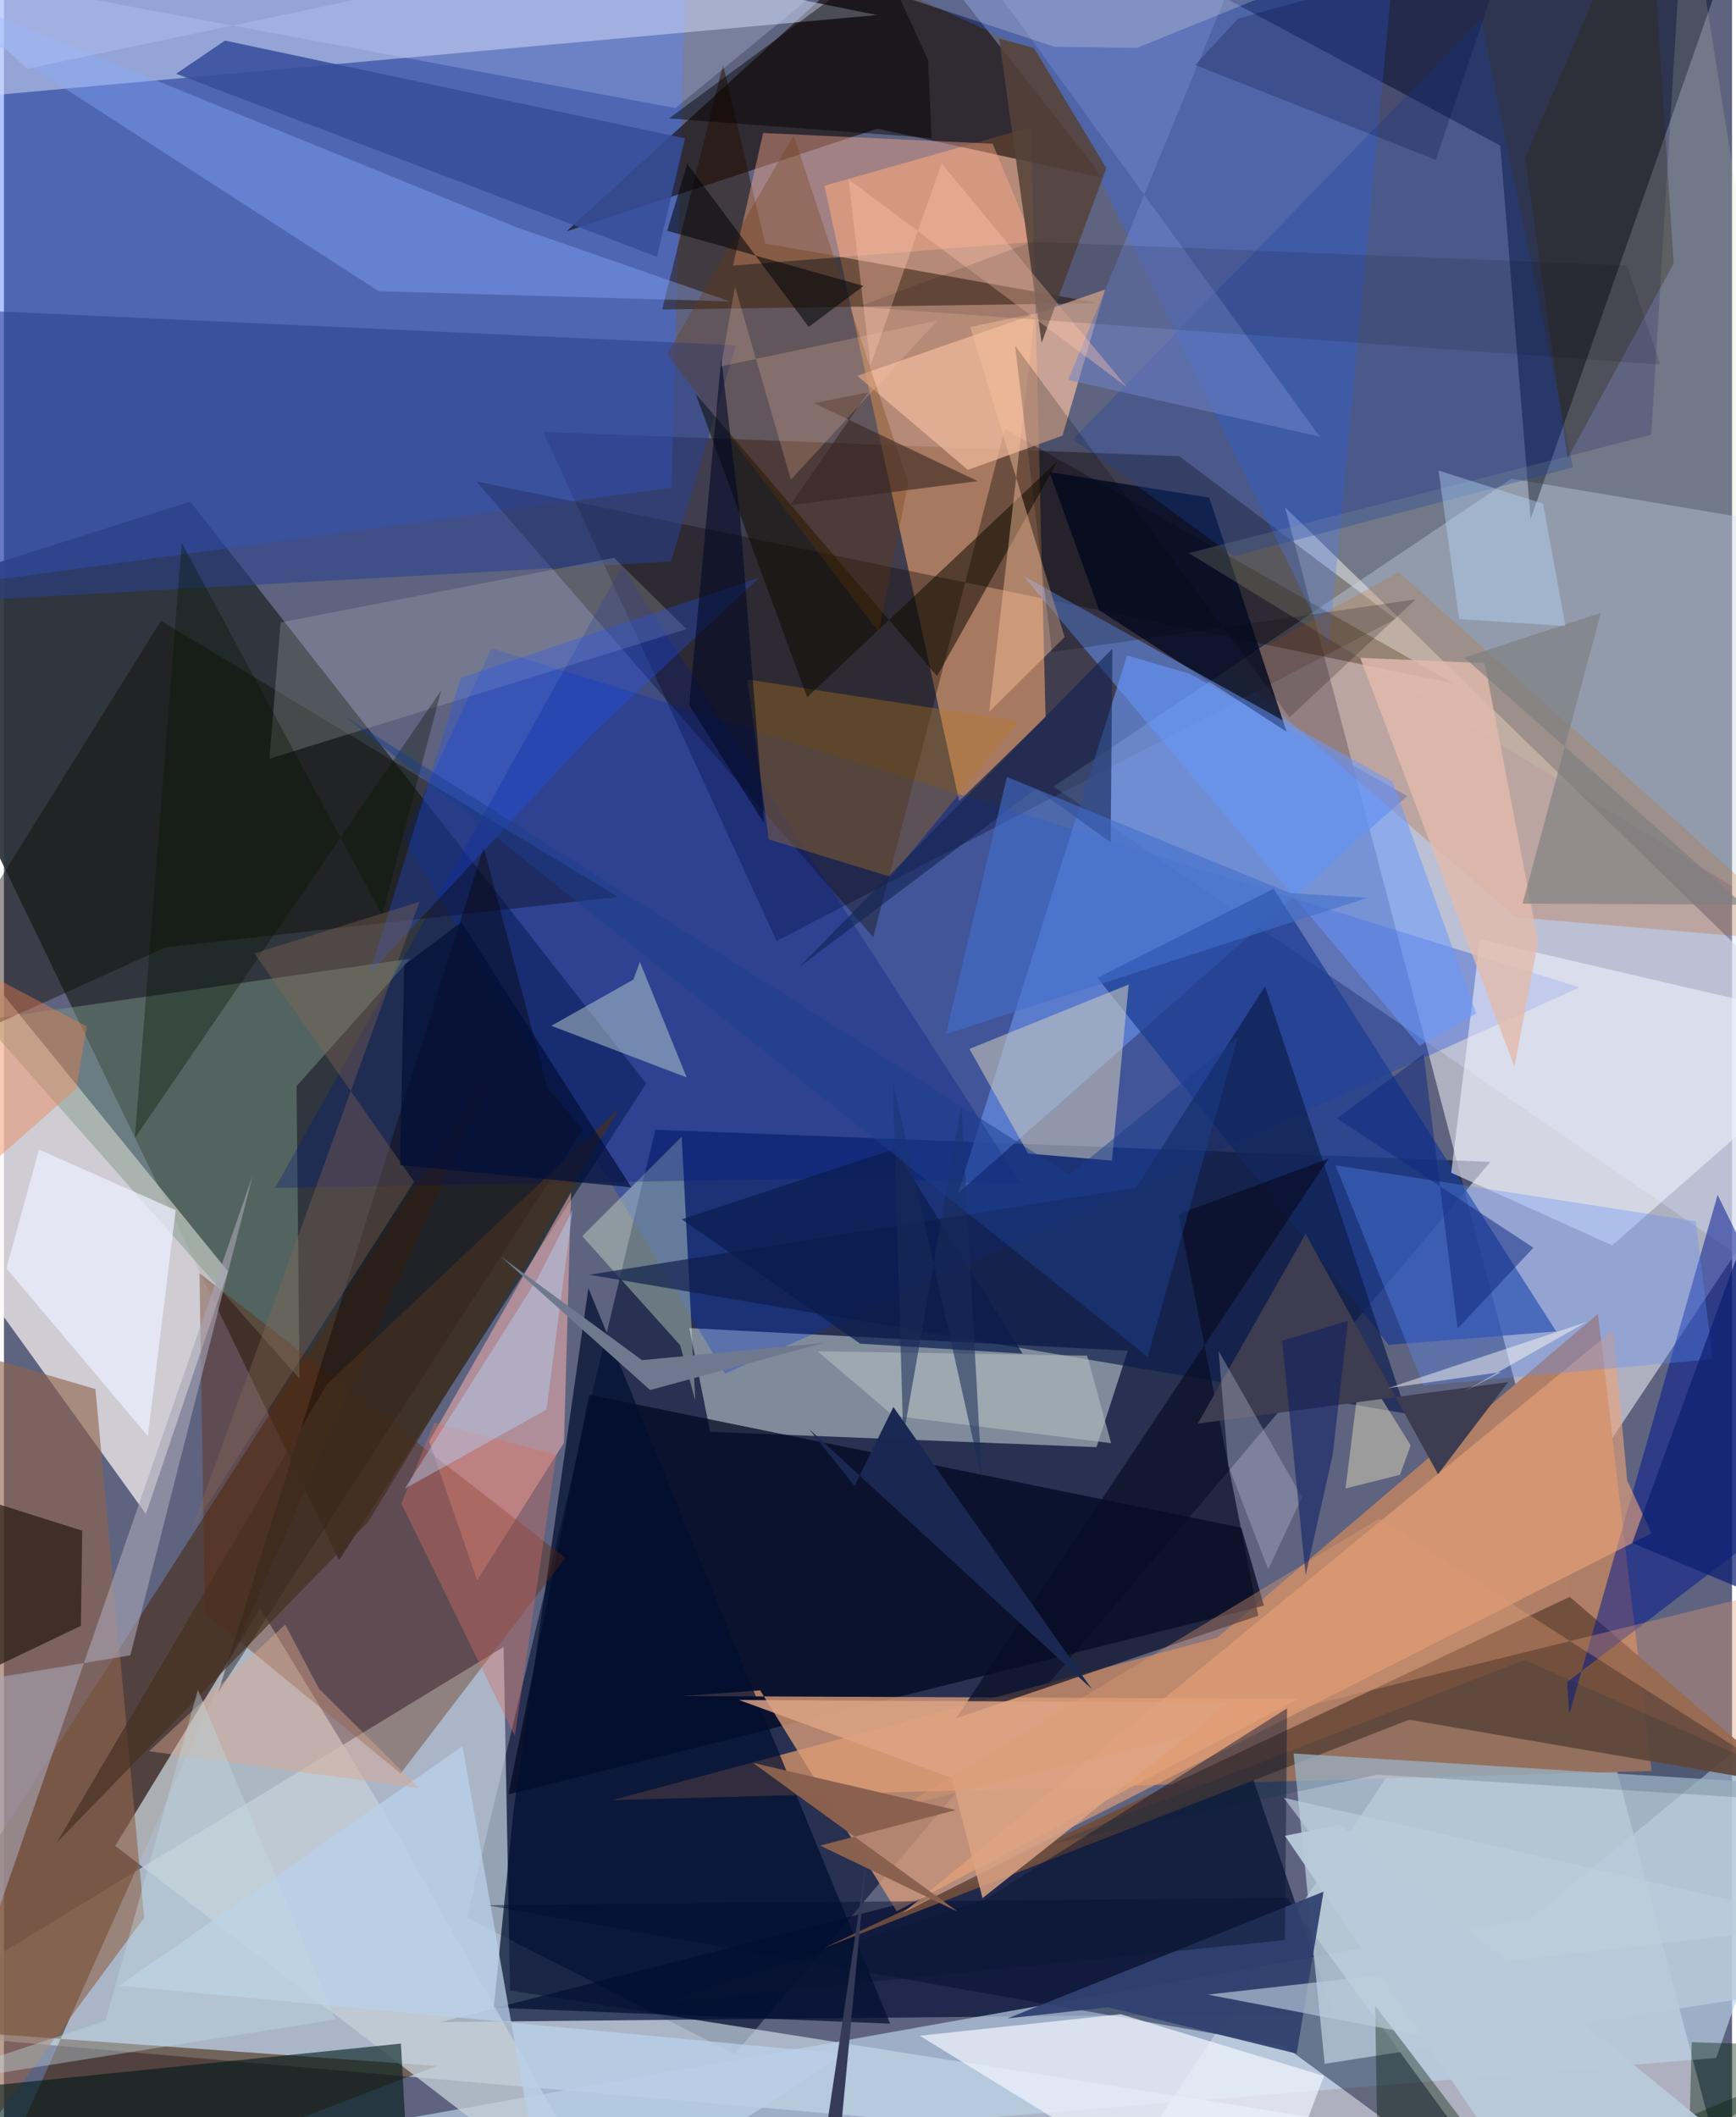 <svg xmlns="http://www.w3.org/2000/svg" width="228" height="278" viewBox="0 0 836 1024"><path fill="#5e6380" d="M0 0h836v1024H0z"/><path fill="#dedde2" fill-opacity=".635" d="M517.905 1086h322.717L619.768 245.385 898 515.64z"/><path fill="#000d2f" fill-opacity=".576" d="M223.92 927.524l91.176-381.106 404 15.534-365.6 431.571z"/><path fill="#dff0f9" fill-opacity=".592" d="M241.726 796.568l3.14 166.146L898 1066.083l-960-84.36z"/><path fill="#2d3339" fill-opacity=".933" d="M310.663 524.053L162.13 754.55-62 290.856l152.162-48.248z"/><path fill="#b07f66" fill-opacity=".996" d="M771.12 635.489L586.97 792.097l-292.766 78.585 502.882-14.13z"/><path fill="#fff8f8" fill-opacity=".702" d="M68.678 732.245L-62 551.048V405.124l170.379 209.779z"/><path fill="#110201" fill-opacity=".388" d="M373.802 455.131l-112.907-246.24 307.667 11.74 104.65 78.75z"/><path fill="#fcab71" fill-opacity=".553" d="M462.097 387.41l41.816-40.626-7.037-285.326-99.97 28.41z"/><path fill="#d2e1ff" fill-opacity=".345" d="M507.752 380.474l221.54-148.935 127.712 21.374 11.885 374.695z"/><path fill="#c8d7d8" fill-opacity=".545" d="M331.545 642.356l212.127 10.927-15.122 46.65-186.92-7.415z"/><path fill="#000b32" fill-opacity=".663" d="M604.45 860.797l38.41 112.966-431.629 4.232 257.46-66.216z"/><path fill="#bcd2e7" fill-opacity=".675" d="M738.882 927.823L-40.733 1066.48l869.055-71.119L898 796.751z"/><path fill="#3b6dfe" fill-opacity=".404" d="M-62 288.367l384.964-52.522 7.764-286.33L-62-59.25z"/><path fill="#0034d3" fill-opacity=".294" d="M193.16 404.956L348.947 664.39l413.287-186.81-526.348-163.99z"/><path fill="#4c2e16" fill-opacity=".612" d="M-17.105 1086l256.173-574.568-300.015 468.335 270.256 19.469z"/><path fill="#140803" fill-opacity=".612" d="M422.56 62.22l109.35 23.85-96.884-123.136-162.982 149.032z"/><path fill="#00061f" fill-opacity=".722" d="M244.053 867.85l365.529-91.273-10.98-37.691-315.485-64.28z"/><path fill="#dd9d78" fill-opacity=".769" d="M365.84 817.581l66.045 106.829 194.456-102.787-298.532-1.298z"/><path fill="#c5cfd7" fill-opacity=".773" d="M299.558 1081.248L53.818 892.781l70.18-114.803 66.527 109.338z"/><path fill="#020d26" fill-opacity=".525" d="M576.105-8.815l147.759 79.228 14.694 180.61L848.327-62z"/><path fill="#d2dcf6" fill-opacity=".529" d="M79.636-62L422.339 7.282-62 51.192l24.42-86.82z"/><path fill="#658de4" fill-opacity=".702" d="M678.896 385.04L461.48 577.165l81.86-260.155 30.405 8.9z"/><path fill="#010d2d" fill-opacity=".439" d="M619.393 989.609l-385.994-68.15 387.403-3.545 114.964 157.265z"/><path fill="#100c09" fill-opacity=".38" d="M484.211 207.517l-63.664 245.765-192.11-220.471 472.88 97.736z"/><path fill="#020f30" fill-opacity=".722" d="M246.601 875.077l36.137-252.07L428.71 978.77l-191.749-7.761z"/><path fill="#6f4d3c" fill-opacity=".937" d="M863.075 863.258l-183.273-31.505L396.91 942.07l360.575-169.727z"/><path fill="#fcb6b0" fill-opacity=".51" d="M270.918 697.827l3.433-121.176-68.631 120.526 23.204 67.183z"/><path fill="#7d9a87" fill-opacity=".459" d="M141.548 525.327l54.961-61.62L-10.444 493.4 142.96 666.893z"/><path fill="#1e3e92" fill-opacity=".753" d="M669.868 650.468l-140.76-177.492 85.1-43.168 136.704 214.14z"/><path fill="#612606" fill-opacity=".365" d="M271.628 753.49l-79.73 104.283-94.664-77.578-2.646-164.44z"/><path fill="#3369fe" fill-opacity=".306" d="M676.61-62l-35.66 374.506L500.416 25.888 343.443-45.436z"/><path fill="#b7cbda" fill-opacity=".769" d="M868.396 863.33L898 957.797l-259.068 40.388-15.046-150.082z"/><path fill="#261100" fill-opacity=".49" d="M318.417 149.691l29.448-118.43 20.342 86.446 161.4 28.91z"/><path fill="#bd5500" fill-opacity=".243" d="M591.617 322.693L731.414 443.68l142.975 12.119-199.62-179.089z"/><path fill="#eff1fd" fill-opacity=".58" d="M700.13 567.214l13.963-112.867L898 497.134 777.994 602.327z"/><path fill="#2a3f8f" fill-opacity=".557" d="M322.72 271.61l31.337-104.58L-62 147.873l16.958 144.224z"/><path fill="#00168e" fill-opacity=".514" d="M756.181 813.629l136.962-104.59-64.124-131.115-71.709 251.012z"/><path fill="#0f0a00" fill-opacity=".42" d="M75.972 300.234L-62 521.722l140.366-63.584 218.702-24.329z"/><path fill="#f1f5ff" fill-opacity=".71" d="M607.654 1086l30.914-81.938-98.316-29.86-97.215 10.417z"/><path fill="#f1ba9c" fill-opacity=".718" d="M412.814 181.774l119.933-41.759L512.1 210.71l-45.787 16.538z"/><path fill="#e0fbd9" fill-opacity=".365" d="M334.449 677.359l-7.35-26.764-47.364-52.708 48.142-48.127z"/><path fill="#0d1d4a" fill-opacity=".675" d="M547.679 574.43l62.416-97.377 68.438 206.682-395.378-67.19z"/><path fill="#e8a379" fill-opacity=".62" d="M778.52 643.316L434.826 925.22l362.188-183.594-11.73-25.601z"/><path fill="#cfccbe" fill-opacity=".553" d="M495.474 557.921l40.52 3.414 8.127-85.172-77.031 31.157z"/><path fill="#000a23" fill-opacity=".788" d="M583.089 240.676l-77.294-12.357 24.036 66.832 90.682 58.773z"/><path fill="#00187f" fill-opacity=".306" d="M406.079 569.776l-274.92 4.796 167.91-300.789 193.204 298.892z"/><path fill="#b67a23" fill-opacity=".353" d="M429.093 424.16l-59.14-18.187-10.318-77.35L490.95 348.86z"/><path fill="#90644c" fill-opacity=".624" d="M-62 640.755L44.258 671.83l23.574 255.73-112.6 152.052z"/><path fill="#a8a5b7" fill-opacity=".6" d="M120.465 568.075L-29.558 1001.52l11.8-187.76 78.911-13.15z"/><path fill="#011a1a" fill-opacity=".6" d="M197.394 1086l25.743-12.729L-62 1014.418l254.028-26z"/><path fill="#feac8d" fill-opacity=".42" d="M478.3 69.532L367.268 64.32l-14.585 64.134 145.343-11.46z"/><path fill="#5d8dfb" fill-opacity=".329" d="M826.613 657.33l-8.142-66.645L644.2 563.651l42.552 106.45z"/><path fill="#6798ff" fill-opacity=".51" d="M671.772 377.993l40.465 112.16-27.457 15.65-191.735-227.358z"/><path fill="#c3d8d3" fill-opacity=".471" d="M330.278 521.124l-22.644-55.873-3.107 8.53-39.726 22.355z"/><path fill="#080d25" fill-opacity=".686" d="M568.173 587.227l38.64 194.248-146.186 49.567 180.24-270.677z"/><path fill="#374d9a" fill-opacity=".867" d="M106.94 19.625L83.307 35.664l232.591 88.55 13.575-57.287z"/><path fill="#d0dbab" fill-opacity=".176" d="M813.46-62L898 466.668 573.128 267.501l223.77-57.184z"/><path fill="#0a0506" fill-opacity=".396" d="M103.59 818.655l176.446-272.29-17.074-20.178-30.914-116.444z"/><path fill="#0d0c00" fill-opacity=".537" d="M509.797 222.938L451.395 327 334.557 190.308l54.01 146.884z"/><path fill="#b8bebc" fill-opacity=".251" d="M330.17 304.287l-201.734 62.686 5.391-65.921 161.321-31.244z"/><path fill="#8aacfe" fill-opacity=".384" d="M247.995 109.955L-62-16.293l243.272 157.136 169.993 4.973z"/><path fill="#291d15" fill-opacity=".733" d="M-62 833.795V708.804l99.86 31.529-.636 46.034z"/><path fill="#2153fb" fill-opacity=".294" d="M365.352 279.383l-81.786 76.722-106.637 114.67 44.11-142.916z"/><path fill="#1d42a0" fill-opacity=".302" d="M714.496 9.147l44.549 216.907-164.047 43.017-77.83-56.66z"/><path fill="#112354" fill-opacity=".6" d="M536.231 313.72l-.84 93.698-36.075-25.92-114.81 86.376z"/><path fill="#f7bf9c" fill-opacity=".459" d="M467.423 158.144l31.396-6.608-22.178 192.76 36.484-36.192z"/><path fill="#304170" fill-opacity=".941" d="M625.363 993.273l13.004-78.351-152.926 61.33 48.672-5.4z"/><path fill="#edf1ff" fill-opacity=".71" d="M83.083 585.335L69.617 694.587l-68.439-81.15 15.772-57.444z"/><path fill="#6b3702" fill-opacity=".282" d="M423.16 305.684l14.286-72.09L382.06 65.518l-61.35 105.709z"/><path fill="#6f83cb" fill-opacity=".525" d="M514.843 183.762L605.955-38.11 438.257-62l198.255 273.162z"/><path fill="#55423a" fill-opacity=".863" d="M498.27 23.211l35.033 58.083-31.313 84.489-20.601-147.185z"/><path fill="#dda485" fill-opacity=".831" d="M458.459 859.878l14.929 58.19 119.55-94.538-237.362-1.315z"/><path fill="#de9b74" fill-opacity=".373" d="M898 759.068l-46.508 94.827-186.26-119.373-230.343 138.945z"/><path fill="#b9d0e9" fill-opacity=".749" d="M264.396 1086l142.264-92.506-350.734-33.131 165.911-115.806z"/><path fill="#e2baad" fill-opacity=".804" d="M742.155 455.34l-11.421 60.557-74.599-197.742 60.215 2.579z"/><path fill="#fdf2c7" fill-opacity=".4" d="M649.019 719.91l7.442-59.49 24.075 38.647-5.188 14.246z"/><path fill="#3d3c50" d="M727.697 668.453l-33.934 44.54-64.05-116.24-52.176 91.788z"/><path fill="#7e7f81" fill-opacity=".655" d="M706.448 318.072l135.02 119.52-106.803-.547 37.898-140.68z"/><path fill="#d46c64" fill-opacity=".388" d="M267.236 703.578L247.163 839.62l-54.905-112.452 15.905-39.022z"/><path fill="#afb1c6" fill-opacity=".392" d="M627.973 724.185l-40.353-70.723 4.651 55.336 19.335 50.218z"/><path fill="#0a1532" fill-opacity=".455" d="M620.738 826.248l-146.132 92.538-154.326 49.707 299.391-30.114z"/><path fill="#2f2400" fill-opacity=".29" d="M807.747 127.413l-51.292 94.324-20.595-145.43L795.447-62z"/><path fill="#051702" fill-opacity=".345" d="M211.531 333.93L63.306 550.457 86.028 262.56l96.946 180.055z"/><path fill="#000101" fill-opacity=".443" d="M321.71 57.294l127.078 9.491-1.769-37.861-21.978-47.94z"/><path fill="#c9d8ff" fill-opacity=".243" d="M324.823 52.263L463.999-62 11.136 33.274l-53.018-49.317z"/><path fill="#b4d9ff" fill-opacity=".396" d="M262.462 681.772l-68.613 38.306 64.341-101.821 16.902-33.119z"/><path fill="#436ecb" fill-opacity=".592" d="M485.218 375.808l136.995 56.155 37.308 2.285-203.832 65.886z"/><path fill="#896956" fill-opacity=".353" d="M121.174 461.099l77.242 110.461L90.978 739.323l110.044-303.165z"/><path fill="#343a56" fill-opacity=".988" d="M417.07 901.09L399.604 1086h-201.7 191.62z"/><path fill="#021800" fill-opacity=".365" d="M863.266 1003.667L751.461 1086l-88.116-115.823L665.291 1086z"/><path fill="#ffc5b0" fill-opacity=".373" d="M453.617 79.155l-34.395 97.597-10.624-89.975L543.26 187.252z"/><path fill="#b0babc" fill-opacity=".631" d="M535.616 698.003l-11.604-42.32-130.445-2.127 36.606 31.147z"/><path fill="#bddcff" fill-opacity=".388" d="M744.58 243.634l10.816 59.165-51.391-3.38-9.992-71.834z"/><path fill="#453021" fill-opacity=".694" d="M298.193 535.598L176.207 736.101 25.567 891.186l130.583-221.55z"/><path fill="#392621" fill-opacity=".604" d="M380.46 244.343l90.574-11.636-79.163-37.731 26.157-5.19z"/><path fill="#0a1d4f" fill-opacity=".706" d="M430.89 555.749l-103 33.992 86.328 60.146 78.593 4.822z"/><path fill="#ed7f4a" fill-opacity=".408" d="M-14.005 569.803l49.014-43.217 5.035-30.15-78.451-41.478z"/><path fill="#8a614f" fill-opacity=".996" d="M362.34 852.628l98.069 22.834-65.52 17.2 66.63 32z"/><path fill="#002a3d" fill-opacity=".161" d="M664.673 858.332L506.12 891.986l229.495-89.126 157.396 69.83z"/><path fill="#bdcddc" fill-opacity=".655" d="M885.556 930.486l-266.4-60.946 89.221 119.303-126.02-24.115z"/><path fill="#000509" fill-opacity=".549" d="M415.877 138.294l-26.557 19.833-58.744-78.807-9.715 32.283z"/><path fill="#6e798f" d="M240.494 607.844l68.157 50.015 87.966-8.355-84.021 22.8z"/><path fill="#f8f6f0" fill-opacity=".49" d="M765.603 639.412l-59.832 33.947 18.633-9.79-55.008 7.884z"/><path fill="#01000c" fill-opacity=".2" d="M507 315.418l175.895-25.513-60.982 57.082-132.752-179.769z"/><path fill="#000825" fill-opacity=".58" d="M331.53 341.08l15.464-167.673 9.107 76.52 11.62 148.196z"/><path fill="#0d2073" fill-opacity=".725" d="M855.35 561.514l-67.664 184.778L898 792.429v122.872z"/><path fill="#000839" fill-opacity=".231" d="M692.702 77.351l35.352-104.928L597.024 9.01l-20.793 22.417z"/><path fill="#ffc7ab" fill-opacity=".224" d="M353.662 138.572l-6.784 38.604 104.769-22.152-70.955 76.994z"/><path fill="#192c59" fill-opacity=".565" d="M430.105 523.553l42.997 192.133-9.93-180.715-28.119 159.94z"/><path fill="#101e63" fill-opacity=".557" d="M642.82 703.523l-13.101 58.38-11.366-113.426 31.842-9.649z"/><path fill="#dca88f" fill-opacity=".443" d="M200.872 864.882l-130.666-17.89 65.84-61.237 16.386 31.073z"/><path fill="#1b2952" fill-opacity=".996" d="M411.508 718.732l18.771-38.206 95.942 136.351-136.545-125.516z"/><path fill="#000009" fill-opacity=".118" d="M785.15 128.437l16.16 47.902-387.996-27.963 84.232-31.47z"/><path fill="#022309" fill-opacity=".396" d="M880.54 959.5L898 990.248l-81.491-2.51-2.394 86.906z"/><path fill="#1b3d8b" fill-opacity=".49" d="M553.302 656.23l43.527-154.529-81.395 66.48-350.866-221.962z"/><path fill="#0e297f" fill-opacity=".506" d="M703.229 642.552l-16.43-132.708-41.937 31.104 95.046 62.556z"/><path fill="#e5e5e5" fill-opacity=".255" d="M741.777-55.306L548.044 23.168l-39.749-.544L251.805-62z"/><path fill="#000e37" fill-opacity=".682" d="M303.508 574.26l-111.89-10.691 2.008-96.766 27.672-20.822z"/><path fill="#b9cbdb" fill-opacity=".941" d="M713.924 1026.172l144.42 29.593-211.936-173.19-26.723 5.335z"/><path fill="#c1d7df" fill-opacity=".404" d="M160.329 976.713l-66.512-159.45-44.688 160.055-98.496 32.853z"/></svg>